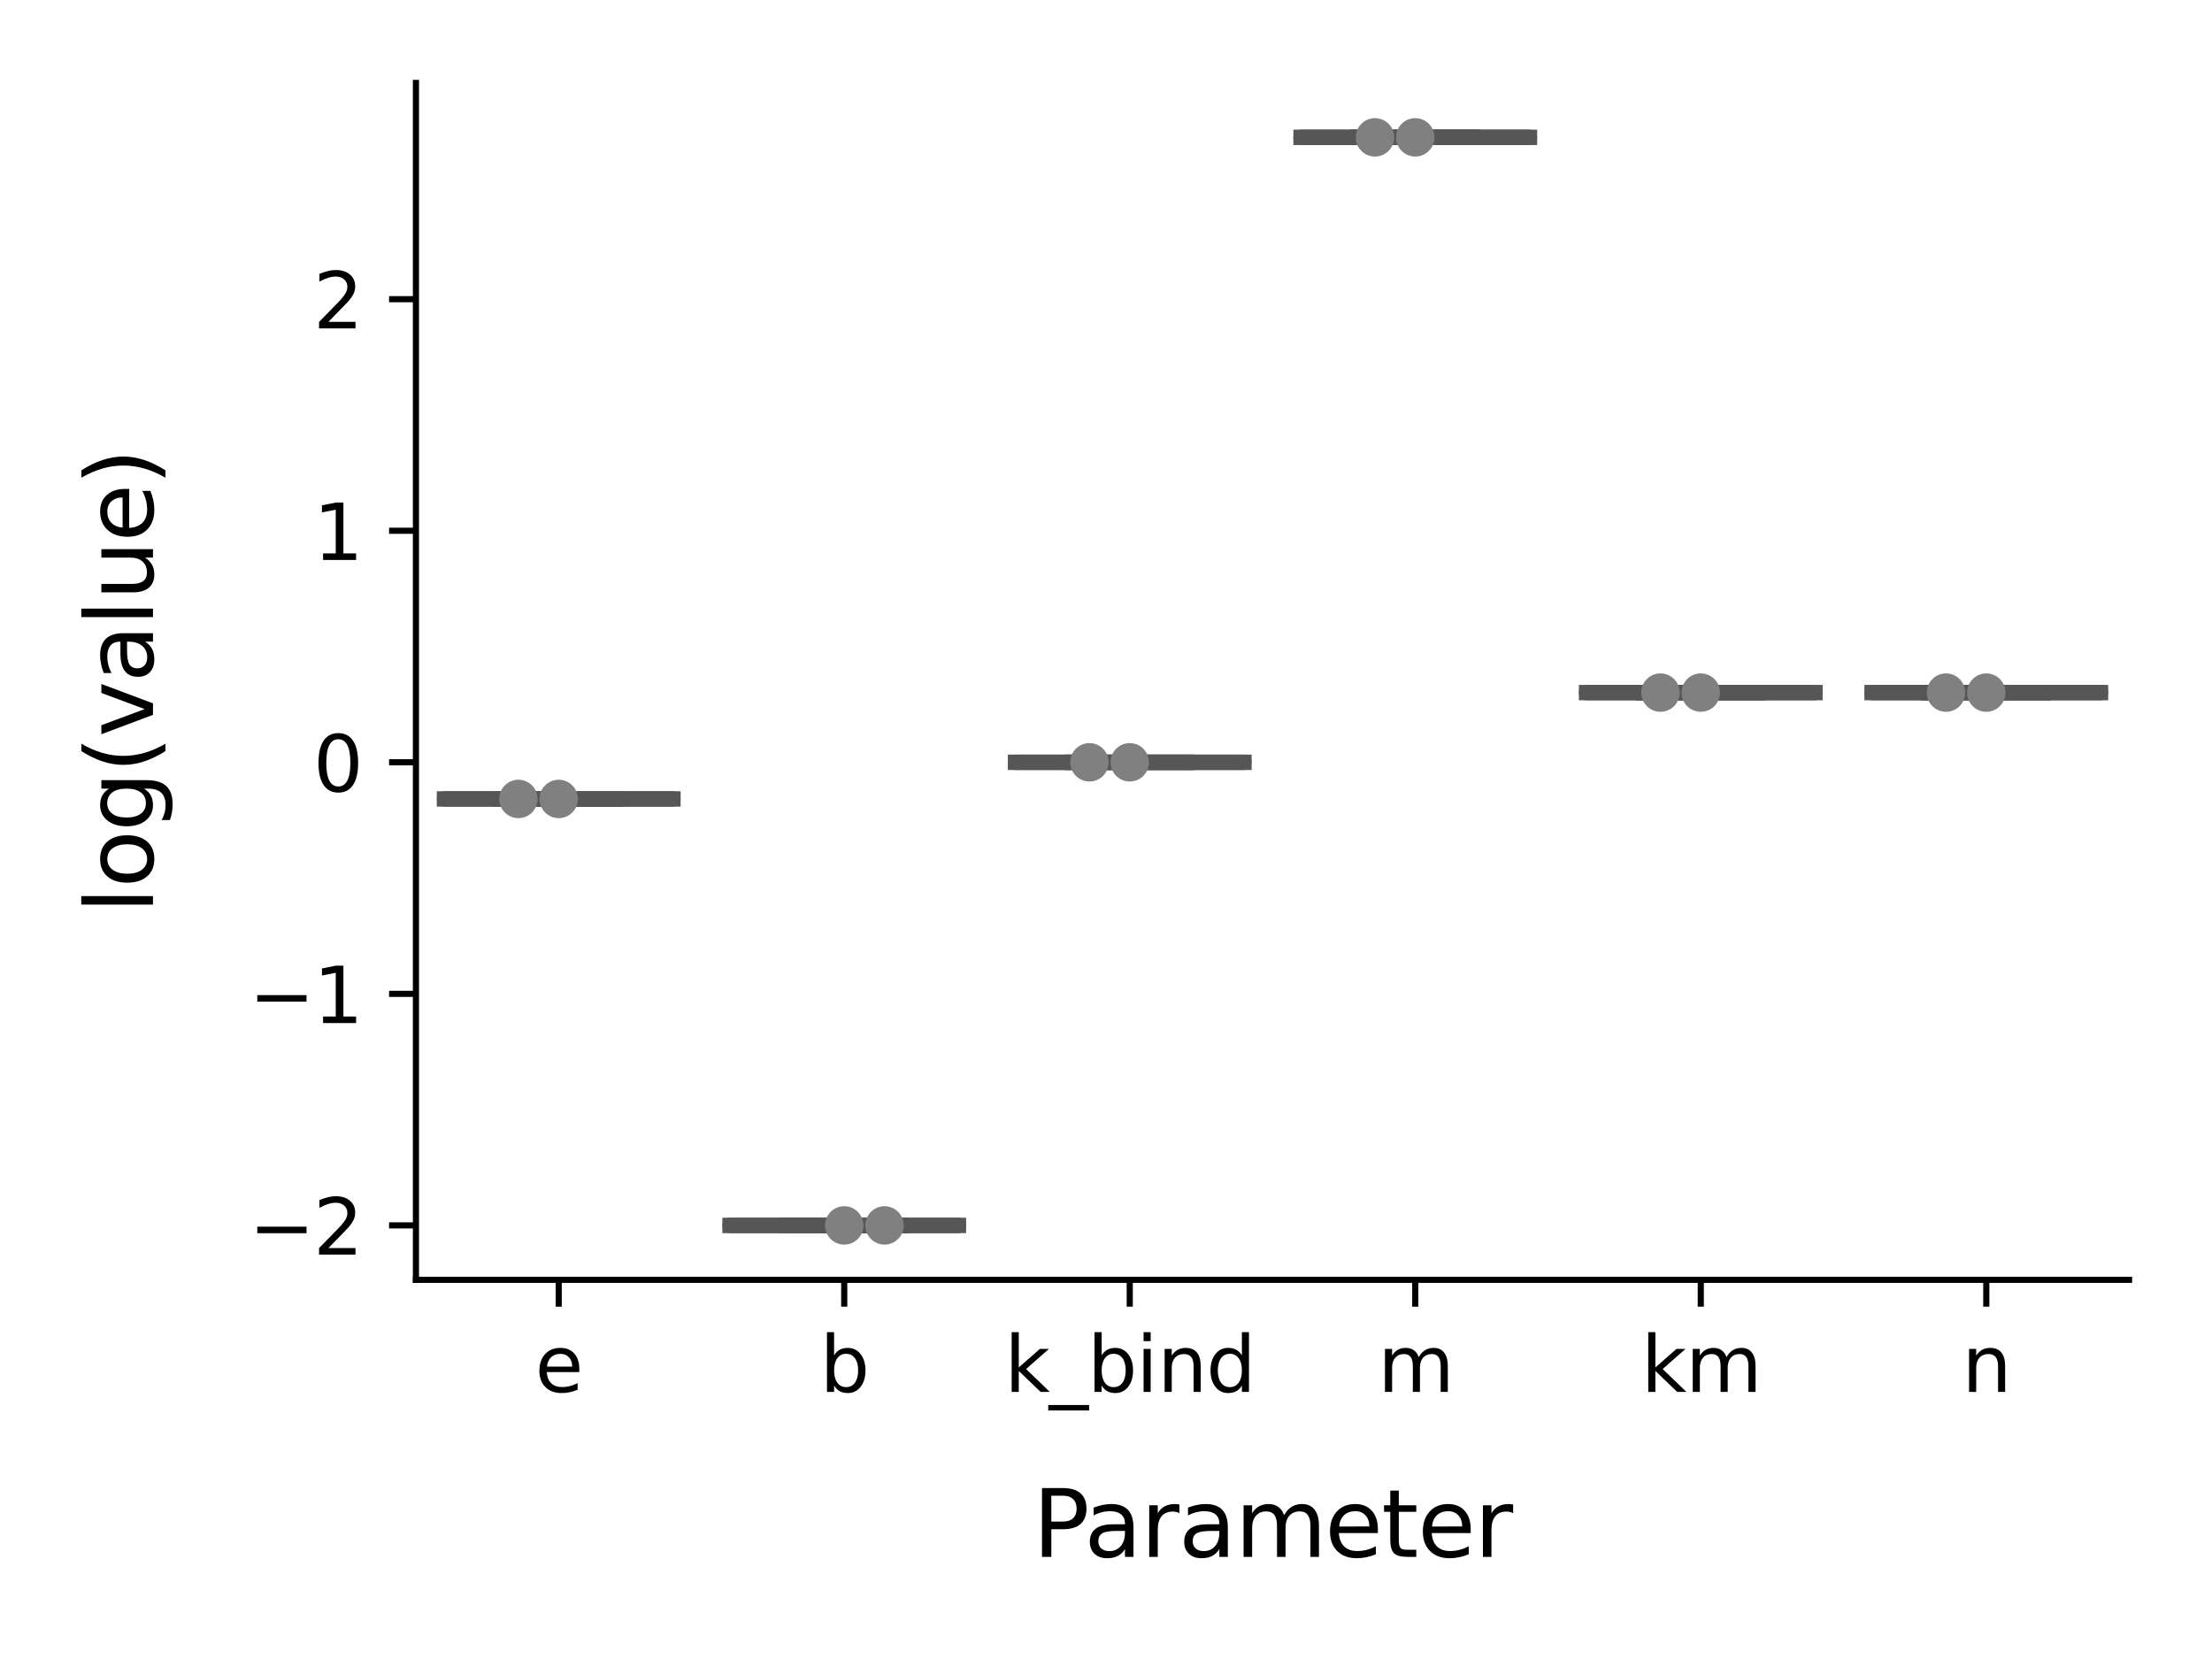 <?xml version="1.0" encoding="utf-8" standalone="no"?>
<!DOCTYPE svg PUBLIC "-//W3C//DTD SVG 1.1//EN"
  "http://www.w3.org/Graphics/SVG/1.1/DTD/svg11.dtd">
<svg xmlns:xlink="http://www.w3.org/1999/xlink" width="288pt" height="216pt" viewBox="0 0 288 216" xmlns="http://www.w3.org/2000/svg" version="1.1">
 <defs>
  <style type="text/css">*{stroke-linejoin: round; stroke-linecap: butt}</style>
 </defs>
 <g id="figure_1">
  <g id="patch_1">
   <path d="M 0 216 
L 288 216 
L 288 0 
L 0 0 
z
" style="fill: #ffffff"/>
  </g>
  <g id="axes_1">
   <g id="patch_2">
    <path d="M 54.156 166.63 
L 277.2 166.63 
L 277.2 10.8 
L 54.156 10.8 
z
" style="fill: #ffffff"/>
   </g>
   <g id="patch_3">
    <path d="M 57.873 104.022 
L 87.613 104.022 
L 87.613 104.021 
L 57.873 104.021 
L 57.873 104.022 
z
" clip-path="url(#p0e1c890efa)" style="fill: #3a90e3; stroke: #565656; stroke-width: 2; stroke-linejoin: miter"/>
   </g>
   <g id="patch_4">
    <path d="M 95.047 159.547 
L 124.787 159.547 
L 124.787 159.547 
L 95.047 159.547 
L 95.047 159.547 
z
" clip-path="url(#p0e1c890efa)" style="fill: #3a90e3; stroke: #565656; stroke-width: 2; stroke-linejoin: miter"/>
   </g>
   <g id="patch_5">
    <path d="M 132.221 99.251 
L 161.961 99.251 
L 161.961 99.251 
L 132.221 99.251 
L 132.221 99.251 
z
" clip-path="url(#p0e1c890efa)" style="fill: #3a90e3; stroke: #565656; stroke-width: 2; stroke-linejoin: miter"/>
   </g>
   <g id="patch_6">
    <path d="M 169.395 17.883 
L 199.135 17.883 
L 199.135 17.883 
L 169.395 17.883 
L 169.395 17.883 
z
" clip-path="url(#p0e1c890efa)" style="fill: #3a90e3; stroke: #565656; stroke-width: 2; stroke-linejoin: miter"/>
   </g>
   <g id="patch_7">
    <path d="M 206.569 90.176 
L 236.309 90.176 
L 236.309 90.176 
L 206.569 90.176 
L 206.569 90.176 
z
" clip-path="url(#p0e1c890efa)" style="fill: #3a90e3; stroke: #565656; stroke-width: 2; stroke-linejoin: miter"/>
   </g>
   <g id="patch_8">
    <path d="M 243.743 90.176 
L 273.483 90.176 
L 273.483 90.176 
L 243.743 90.176 
L 243.743 90.176 
z
" clip-path="url(#p0e1c890efa)" style="fill: #3a90e3; stroke: #565656; stroke-width: 2; stroke-linejoin: miter"/>
   </g>
   <g id="matplotlib.axis_1">
    <g id="xtick_1">
     <g id="line2d_1">
      <defs>
       <path id="mb5ea2f59b2" d="M 0 0 
L 0 3.5 
" style="stroke: #000000; stroke-width: 0.8"/>
      </defs>
      <g>
       <use xlink:href="#mb5ea2f59b2" x="72.743" y="166.63" style="stroke: #000000; stroke-width: 0.8"/>
      </g>
     </g>
     <g id="text_1">
      <!-- e -->
      <g transform="translate(69.666 181.228)scale(0.1 -0.1)">
       <defs>
        <path id="DejaVuSans-65" d="M 3597 1894 
L 3597 1613 
L 953 1613 
Q 991 1019 1311 708 
Q 1631 397 2203 397 
Q 2534 397 2845 478 
Q 3156 559 3463 722 
L 3463 178 
Q 3153 47 2828 -22 
Q 2503 -91 2169 -91 
Q 1331 -91 842 396 
Q 353 884 353 1716 
Q 353 2575 817 3079 
Q 1281 3584 2069 3584 
Q 2775 3584 3186 3129 
Q 3597 2675 3597 1894 
z
M 3022 2063 
Q 3016 2534 2758 2815 
Q 2500 3097 2075 3097 
Q 1594 3097 1305 2825 
Q 1016 2553 972 2059 
L 3022 2063 
z
" transform="scale(0.016)"/>
       </defs>
       <use xlink:href="#DejaVuSans-65"/>
      </g>
     </g>
    </g>
    <g id="xtick_2">
     <g id="line2d_2">
      <g>
       <use xlink:href="#mb5ea2f59b2" x="109.917" y="166.63" style="stroke: #000000; stroke-width: 0.8"/>
      </g>
     </g>
     <g id="text_2">
      <!-- b -->
      <g transform="translate(106.743 181.228)scale(0.1 -0.1)">
       <defs>
        <path id="DejaVuSans-62" d="M 3116 1747 
Q 3116 2381 2855 2742 
Q 2594 3103 2138 3103 
Q 1681 3103 1420 2742 
Q 1159 2381 1159 1747 
Q 1159 1113 1420 752 
Q 1681 391 2138 391 
Q 2594 391 2855 752 
Q 3116 1113 3116 1747 
z
M 1159 2969 
Q 1341 3281 1617 3432 
Q 1894 3584 2278 3584 
Q 2916 3584 3314 3078 
Q 3713 2572 3713 1747 
Q 3713 922 3314 415 
Q 2916 -91 2278 -91 
Q 1894 -91 1617 61 
Q 1341 213 1159 525 
L 1159 0 
L 581 0 
L 581 4863 
L 1159 4863 
L 1159 2969 
z
" transform="scale(0.016)"/>
       </defs>
       <use xlink:href="#DejaVuSans-62"/>
      </g>
     </g>
    </g>
    <g id="xtick_3">
     <g id="line2d_3">
      <g>
       <use xlink:href="#mb5ea2f59b2" x="147.091" y="166.63" style="stroke: #000000; stroke-width: 0.8"/>
      </g>
     </g>
     <g id="text_3">
      <!-- k_bind -->
      <g transform="translate(130.789 181.228)scale(0.1 -0.1)">
       <defs>
        <path id="DejaVuSans-6b" d="M 581 4863 
L 1159 4863 
L 1159 1991 
L 2875 3500 
L 3609 3500 
L 1753 1863 
L 3688 0 
L 2938 0 
L 1159 1709 
L 1159 0 
L 581 0 
L 581 4863 
z
" transform="scale(0.016)"/>
        <path id="DejaVuSans-5f" d="M 3263 -1063 
L 3263 -1509 
L -63 -1509 
L -63 -1063 
L 3263 -1063 
z
" transform="scale(0.016)"/>
        <path id="DejaVuSans-69" d="M 603 3500 
L 1178 3500 
L 1178 0 
L 603 0 
L 603 3500 
z
M 603 4863 
L 1178 4863 
L 1178 4134 
L 603 4134 
L 603 4863 
z
" transform="scale(0.016)"/>
        <path id="DejaVuSans-6e" d="M 3513 2113 
L 3513 0 
L 2938 0 
L 2938 2094 
Q 2938 2591 2744 2837 
Q 2550 3084 2163 3084 
Q 1697 3084 1428 2787 
Q 1159 2491 1159 1978 
L 1159 0 
L 581 0 
L 581 3500 
L 1159 3500 
L 1159 2956 
Q 1366 3272 1645 3428 
Q 1925 3584 2291 3584 
Q 2894 3584 3203 3211 
Q 3513 2838 3513 2113 
z
" transform="scale(0.016)"/>
        <path id="DejaVuSans-64" d="M 2906 2969 
L 2906 4863 
L 3481 4863 
L 3481 0 
L 2906 0 
L 2906 525 
Q 2725 213 2448 61 
Q 2172 -91 1784 -91 
Q 1150 -91 751 415 
Q 353 922 353 1747 
Q 353 2572 751 3078 
Q 1150 3584 1784 3584 
Q 2172 3584 2448 3432 
Q 2725 3281 2906 2969 
z
M 947 1747 
Q 947 1113 1208 752 
Q 1469 391 1925 391 
Q 2381 391 2643 752 
Q 2906 1113 2906 1747 
Q 2906 2381 2643 2742 
Q 2381 3103 1925 3103 
Q 1469 3103 1208 2742 
Q 947 2381 947 1747 
z
" transform="scale(0.016)"/>
       </defs>
       <use xlink:href="#DejaVuSans-6b"/>
       <use xlink:href="#DejaVuSans-5f" x="57.91"/>
       <use xlink:href="#DejaVuSans-62" x="107.91"/>
       <use xlink:href="#DejaVuSans-69" x="171.387"/>
       <use xlink:href="#DejaVuSans-6e" x="199.17"/>
       <use xlink:href="#DejaVuSans-64" x="262.549"/>
      </g>
     </g>
    </g>
    <g id="xtick_4">
     <g id="line2d_4">
      <g>
       <use xlink:href="#mb5ea2f59b2" x="184.265" y="166.63" style="stroke: #000000; stroke-width: 0.8"/>
      </g>
     </g>
     <g id="text_4">
      <!-- m -->
      <g transform="translate(179.395 181.228)scale(0.1 -0.1)">
       <defs>
        <path id="DejaVuSans-6d" d="M 3328 2828 
Q 3544 3216 3844 3400 
Q 4144 3584 4550 3584 
Q 5097 3584 5394 3201 
Q 5691 2819 5691 2113 
L 5691 0 
L 5113 0 
L 5113 2094 
Q 5113 2597 4934 2840 
Q 4756 3084 4391 3084 
Q 3944 3084 3684 2787 
Q 3425 2491 3425 1978 
L 3425 0 
L 2847 0 
L 2847 2094 
Q 2847 2600 2669 2842 
Q 2491 3084 2119 3084 
Q 1678 3084 1418 2786 
Q 1159 2488 1159 1978 
L 1159 0 
L 581 0 
L 581 3500 
L 1159 3500 
L 1159 2956 
Q 1356 3278 1631 3431 
Q 1906 3584 2284 3584 
Q 2666 3584 2933 3390 
Q 3200 3197 3328 2828 
z
" transform="scale(0.016)"/>
       </defs>
       <use xlink:href="#DejaVuSans-6d"/>
      </g>
     </g>
    </g>
    <g id="xtick_5">
     <g id="line2d_5">
      <g>
       <use xlink:href="#mb5ea2f59b2" x="221.439" y="166.63" style="stroke: #000000; stroke-width: 0.8"/>
      </g>
     </g>
     <g id="text_5">
      <!-- km -->
      <g transform="translate(213.673 181.228)scale(0.1 -0.1)">
       <use xlink:href="#DejaVuSans-6b"/>
       <use xlink:href="#DejaVuSans-6d" x="57.91"/>
      </g>
     </g>
    </g>
    <g id="xtick_6">
     <g id="line2d_6">
      <g>
       <use xlink:href="#mb5ea2f59b2" x="258.613" y="166.63" style="stroke: #000000; stroke-width: 0.8"/>
      </g>
     </g>
     <g id="text_6">
      <!-- n -->
      <g transform="translate(255.444 181.228)scale(0.1 -0.1)">
       <use xlink:href="#DejaVuSans-6e"/>
      </g>
     </g>
    </g>
    <g id="text_7">
     <!-- Parameter -->
     <g transform="translate(134.463 202.704)scale(0.12 -0.12)">
      <defs>
       <path id="DejaVuSans-50" d="M 1259 4147 
L 1259 2394 
L 2053 2394 
Q 2494 2394 2734 2622 
Q 2975 2850 2975 3272 
Q 2975 3691 2734 3919 
Q 2494 4147 2053 4147 
L 1259 4147 
z
M 628 4666 
L 2053 4666 
Q 2838 4666 3239 4311 
Q 3641 3956 3641 3272 
Q 3641 2581 3239 2228 
Q 2838 1875 2053 1875 
L 1259 1875 
L 1259 0 
L 628 0 
L 628 4666 
z
" transform="scale(0.016)"/>
       <path id="DejaVuSans-61" d="M 2194 1759 
Q 1497 1759 1228 1600 
Q 959 1441 959 1056 
Q 959 750 1161 570 
Q 1363 391 1709 391 
Q 2188 391 2477 730 
Q 2766 1069 2766 1631 
L 2766 1759 
L 2194 1759 
z
M 3341 1997 
L 3341 0 
L 2766 0 
L 2766 531 
Q 2569 213 2275 61 
Q 1981 -91 1556 -91 
Q 1019 -91 701 211 
Q 384 513 384 1019 
Q 384 1609 779 1909 
Q 1175 2209 1959 2209 
L 2766 2209 
L 2766 2266 
Q 2766 2663 2505 2880 
Q 2244 3097 1772 3097 
Q 1472 3097 1187 3025 
Q 903 2953 641 2809 
L 641 3341 
Q 956 3463 1253 3523 
Q 1550 3584 1831 3584 
Q 2591 3584 2966 3190 
Q 3341 2797 3341 1997 
z
" transform="scale(0.016)"/>
       <path id="DejaVuSans-72" d="M 2631 2963 
Q 2534 3019 2420 3045 
Q 2306 3072 2169 3072 
Q 1681 3072 1420 2755 
Q 1159 2438 1159 1844 
L 1159 0 
L 581 0 
L 581 3500 
L 1159 3500 
L 1159 2956 
Q 1341 3275 1631 3429 
Q 1922 3584 2338 3584 
Q 2397 3584 2469 3576 
Q 2541 3569 2628 3553 
L 2631 2963 
z
" transform="scale(0.016)"/>
       <path id="DejaVuSans-74" d="M 1172 4494 
L 1172 3500 
L 2356 3500 
L 2356 3053 
L 1172 3053 
L 1172 1153 
Q 1172 725 1289 603 
Q 1406 481 1766 481 
L 2356 481 
L 2356 0 
L 1766 0 
Q 1100 0 847 248 
Q 594 497 594 1153 
L 594 3053 
L 172 3053 
L 172 3500 
L 594 3500 
L 594 4494 
L 1172 4494 
z
" transform="scale(0.016)"/>
      </defs>
      <use xlink:href="#DejaVuSans-50"/>
      <use xlink:href="#DejaVuSans-61" x="55.803"/>
      <use xlink:href="#DejaVuSans-72" x="117.082"/>
      <use xlink:href="#DejaVuSans-61" x="158.195"/>
      <use xlink:href="#DejaVuSans-6d" x="219.475"/>
      <use xlink:href="#DejaVuSans-65" x="316.887"/>
      <use xlink:href="#DejaVuSans-74" x="378.41"/>
      <use xlink:href="#DejaVuSans-65" x="417.619"/>
      <use xlink:href="#DejaVuSans-72" x="479.143"/>
     </g>
    </g>
   </g>
   <g id="matplotlib.axis_2">
    <g id="ytick_1">
     <g id="line2d_7">
      <defs>
       <path id="m49d0394039" d="M 0 0 
L -3.5 0 
" style="stroke: #000000; stroke-width: 0.8"/>
      </defs>
      <g>
       <use xlink:href="#m49d0394039" x="54.156" y="159.547" style="stroke: #000000; stroke-width: 0.8"/>
      </g>
     </g>
     <g id="text_8">
      <!-- −2 -->
      <g transform="translate(32.414 163.346)scale(0.1 -0.1)">
       <defs>
        <path id="DejaVuSans-2212" d="M 678 2272 
L 4684 2272 
L 4684 1741 
L 678 1741 
L 678 2272 
z
" transform="scale(0.016)"/>
        <path id="DejaVuSans-32" d="M 1228 531 
L 3431 531 
L 3431 0 
L 469 0 
L 469 531 
Q 828 903 1448 1529 
Q 2069 2156 2228 2338 
Q 2531 2678 2651 2914 
Q 2772 3150 2772 3378 
Q 2772 3750 2511 3984 
Q 2250 4219 1831 4219 
Q 1534 4219 1204 4116 
Q 875 4013 500 3803 
L 500 4441 
Q 881 4594 1212 4672 
Q 1544 4750 1819 4750 
Q 2544 4750 2975 4387 
Q 3406 4025 3406 3419 
Q 3406 3131 3298 2873 
Q 3191 2616 2906 2266 
Q 2828 2175 2409 1742 
Q 1991 1309 1228 531 
z
" transform="scale(0.016)"/>
       </defs>
       <use xlink:href="#DejaVuSans-2212"/>
       <use xlink:href="#DejaVuSans-32" x="83.789"/>
      </g>
     </g>
    </g>
    <g id="ytick_2">
     <g id="line2d_8">
      <g>
       <use xlink:href="#m49d0394039" x="54.156" y="129.399" style="stroke: #000000; stroke-width: 0.8"/>
      </g>
     </g>
     <g id="text_9">
      <!-- −1 -->
      <g transform="translate(32.414 133.198)scale(0.1 -0.1)">
       <defs>
        <path id="DejaVuSans-31" d="M 794 531 
L 1825 531 
L 1825 4091 
L 703 3866 
L 703 4441 
L 1819 4666 
L 2450 4666 
L 2450 531 
L 3481 531 
L 3481 0 
L 794 0 
L 794 531 
z
" transform="scale(0.016)"/>
       </defs>
       <use xlink:href="#DejaVuSans-2212"/>
       <use xlink:href="#DejaVuSans-31" x="83.789"/>
      </g>
     </g>
    </g>
    <g id="ytick_3">
     <g id="line2d_9">
      <g>
       <use xlink:href="#m49d0394039" x="54.156" y="99.251" style="stroke: #000000; stroke-width: 0.8"/>
      </g>
     </g>
     <g id="text_10">
      <!-- 0 -->
      <g transform="translate(40.793 103.05)scale(0.1 -0.1)">
       <defs>
        <path id="DejaVuSans-30" d="M 2034 4250 
Q 1547 4250 1301 3770 
Q 1056 3291 1056 2328 
Q 1056 1369 1301 889 
Q 1547 409 2034 409 
Q 2525 409 2770 889 
Q 3016 1369 3016 2328 
Q 3016 3291 2770 3770 
Q 2525 4250 2034 4250 
z
M 2034 4750 
Q 2819 4750 3233 4129 
Q 3647 3509 3647 2328 
Q 3647 1150 3233 529 
Q 2819 -91 2034 -91 
Q 1250 -91 836 529 
Q 422 1150 422 2328 
Q 422 3509 836 4129 
Q 1250 4750 2034 4750 
z
" transform="scale(0.016)"/>
       </defs>
       <use xlink:href="#DejaVuSans-30"/>
      </g>
     </g>
    </g>
    <g id="ytick_4">
     <g id="line2d_10">
      <g>
       <use xlink:href="#m49d0394039" x="54.156" y="69.103" style="stroke: #000000; stroke-width: 0.8"/>
      </g>
     </g>
     <g id="text_11">
      <!-- 1 -->
      <g transform="translate(40.793 72.903)scale(0.1 -0.1)">
       <use xlink:href="#DejaVuSans-31"/>
      </g>
     </g>
    </g>
    <g id="ytick_5">
     <g id="line2d_11">
      <g>
       <use xlink:href="#m49d0394039" x="54.156" y="38.956" style="stroke: #000000; stroke-width: 0.8"/>
      </g>
     </g>
     <g id="text_12">
      <!-- 2 -->
      <g transform="translate(40.793 42.755)scale(0.1 -0.1)">
       <use xlink:href="#DejaVuSans-32"/>
      </g>
     </g>
    </g>
    <g id="text_13">
     <!-- log(value) -->
     <g transform="translate(19.918 118.933)rotate(-90)scale(0.12 -0.12)">
      <defs>
       <path id="DejaVuSans-6c" d="M 603 4863 
L 1178 4863 
L 1178 0 
L 603 0 
L 603 4863 
z
" transform="scale(0.016)"/>
       <path id="DejaVuSans-6f" d="M 1959 3097 
Q 1497 3097 1228 2736 
Q 959 2375 959 1747 
Q 959 1119 1226 758 
Q 1494 397 1959 397 
Q 2419 397 2687 759 
Q 2956 1122 2956 1747 
Q 2956 2369 2687 2733 
Q 2419 3097 1959 3097 
z
M 1959 3584 
Q 2709 3584 3137 3096 
Q 3566 2609 3566 1747 
Q 3566 888 3137 398 
Q 2709 -91 1959 -91 
Q 1206 -91 779 398 
Q 353 888 353 1747 
Q 353 2609 779 3096 
Q 1206 3584 1959 3584 
z
" transform="scale(0.016)"/>
       <path id="DejaVuSans-67" d="M 2906 1791 
Q 2906 2416 2648 2759 
Q 2391 3103 1925 3103 
Q 1463 3103 1205 2759 
Q 947 2416 947 1791 
Q 947 1169 1205 825 
Q 1463 481 1925 481 
Q 2391 481 2648 825 
Q 2906 1169 2906 1791 
z
M 3481 434 
Q 3481 -459 3084 -895 
Q 2688 -1331 1869 -1331 
Q 1566 -1331 1297 -1286 
Q 1028 -1241 775 -1147 
L 775 -588 
Q 1028 -725 1275 -790 
Q 1522 -856 1778 -856 
Q 2344 -856 2625 -561 
Q 2906 -266 2906 331 
L 2906 616 
Q 2728 306 2450 153 
Q 2172 0 1784 0 
Q 1141 0 747 490 
Q 353 981 353 1791 
Q 353 2603 747 3093 
Q 1141 3584 1784 3584 
Q 2172 3584 2450 3431 
Q 2728 3278 2906 2969 
L 2906 3500 
L 3481 3500 
L 3481 434 
z
" transform="scale(0.016)"/>
       <path id="DejaVuSans-28" d="M 1984 4856 
Q 1566 4138 1362 3434 
Q 1159 2731 1159 2009 
Q 1159 1288 1364 580 
Q 1569 -128 1984 -844 
L 1484 -844 
Q 1016 -109 783 600 
Q 550 1309 550 2009 
Q 550 2706 781 3412 
Q 1013 4119 1484 4856 
L 1984 4856 
z
" transform="scale(0.016)"/>
       <path id="DejaVuSans-76" d="M 191 3500 
L 800 3500 
L 1894 563 
L 2988 3500 
L 3597 3500 
L 2284 0 
L 1503 0 
L 191 3500 
z
" transform="scale(0.016)"/>
       <path id="DejaVuSans-75" d="M 544 1381 
L 544 3500 
L 1119 3500 
L 1119 1403 
Q 1119 906 1312 657 
Q 1506 409 1894 409 
Q 2359 409 2629 706 
Q 2900 1003 2900 1516 
L 2900 3500 
L 3475 3500 
L 3475 0 
L 2900 0 
L 2900 538 
Q 2691 219 2414 64 
Q 2138 -91 1772 -91 
Q 1169 -91 856 284 
Q 544 659 544 1381 
z
M 1991 3584 
L 1991 3584 
z
" transform="scale(0.016)"/>
       <path id="DejaVuSans-29" d="M 513 4856 
L 1013 4856 
Q 1481 4119 1714 3412 
Q 1947 2706 1947 2009 
Q 1947 1309 1714 600 
Q 1481 -109 1013 -844 
L 513 -844 
Q 928 -128 1133 580 
Q 1338 1288 1338 2009 
Q 1338 2731 1133 3434 
Q 928 4138 513 4856 
z
" transform="scale(0.016)"/>
      </defs>
      <use xlink:href="#DejaVuSans-6c"/>
      <use xlink:href="#DejaVuSans-6f" x="27.783"/>
      <use xlink:href="#DejaVuSans-67" x="88.965"/>
      <use xlink:href="#DejaVuSans-28" x="152.441"/>
      <use xlink:href="#DejaVuSans-76" x="191.455"/>
      <use xlink:href="#DejaVuSans-61" x="250.635"/>
      <use xlink:href="#DejaVuSans-6c" x="311.914"/>
      <use xlink:href="#DejaVuSans-75" x="339.697"/>
      <use xlink:href="#DejaVuSans-65" x="403.076"/>
      <use xlink:href="#DejaVuSans-29" x="464.6"/>
     </g>
    </g>
   </g>
   <g id="line2d_12">
    <path d="M 72.743 104.022 
L 72.743 104.022 
" clip-path="url(#p0e1c890efa)" style="fill: none; stroke: #565656; stroke-width: 2; stroke-linecap: square"/>
   </g>
   <g id="line2d_13">
    <path d="M 72.743 104.021 
L 72.743 104.021 
" clip-path="url(#p0e1c890efa)" style="fill: none; stroke: #565656; stroke-width: 2; stroke-linecap: square"/>
   </g>
   <g id="line2d_14">
    <path d="M 65.308 104.022 
L 80.178 104.022 
" clip-path="url(#p0e1c890efa)" style="fill: none; stroke: #565656; stroke-width: 2; stroke-linecap: square"/>
   </g>
   <g id="line2d_15">
    <path d="M 65.308 104.021 
L 80.178 104.021 
" clip-path="url(#p0e1c890efa)" style="fill: none; stroke: #565656; stroke-width: 2; stroke-linecap: square"/>
   </g>
   <g id="line2d_16"/>
   <g id="line2d_17">
    <path d="M 109.917 159.547 
L 109.917 159.547 
" clip-path="url(#p0e1c890efa)" style="fill: none; stroke: #565656; stroke-width: 2; stroke-linecap: square"/>
   </g>
   <g id="line2d_18">
    <path d="M 109.917 159.547 
L 109.917 159.547 
" clip-path="url(#p0e1c890efa)" style="fill: none; stroke: #565656; stroke-width: 2; stroke-linecap: square"/>
   </g>
   <g id="line2d_19">
    <path d="M 102.482 159.547 
L 117.352 159.547 
" clip-path="url(#p0e1c890efa)" style="fill: none; stroke: #565656; stroke-width: 2; stroke-linecap: square"/>
   </g>
   <g id="line2d_20">
    <path d="M 102.482 159.547 
L 117.352 159.547 
" clip-path="url(#p0e1c890efa)" style="fill: none; stroke: #565656; stroke-width: 2; stroke-linecap: square"/>
   </g>
   <g id="line2d_21"/>
   <g id="line2d_22">
    <path d="M 147.091 99.251 
L 147.091 99.251 
" clip-path="url(#p0e1c890efa)" style="fill: none; stroke: #565656; stroke-width: 2; stroke-linecap: square"/>
   </g>
   <g id="line2d_23">
    <path d="M 147.091 99.251 
L 147.091 99.251 
" clip-path="url(#p0e1c890efa)" style="fill: none; stroke: #565656; stroke-width: 2; stroke-linecap: square"/>
   </g>
   <g id="line2d_24">
    <path d="M 139.656 99.251 
L 154.526 99.251 
" clip-path="url(#p0e1c890efa)" style="fill: none; stroke: #565656; stroke-width: 2; stroke-linecap: square"/>
   </g>
   <g id="line2d_25">
    <path d="M 139.656 99.251 
L 154.526 99.251 
" clip-path="url(#p0e1c890efa)" style="fill: none; stroke: #565656; stroke-width: 2; stroke-linecap: square"/>
   </g>
   <g id="line2d_26"/>
   <g id="line2d_27">
    <path d="M 184.265 17.883 
L 184.265 17.883 
" clip-path="url(#p0e1c890efa)" style="fill: none; stroke: #565656; stroke-width: 2; stroke-linecap: square"/>
   </g>
   <g id="line2d_28">
    <path d="M 184.265 17.883 
L 184.265 17.883 
" clip-path="url(#p0e1c890efa)" style="fill: none; stroke: #565656; stroke-width: 2; stroke-linecap: square"/>
   </g>
   <g id="line2d_29">
    <path d="M 176.83 17.883 
L 191.7 17.883 
" clip-path="url(#p0e1c890efa)" style="fill: none; stroke: #565656; stroke-width: 2; stroke-linecap: square"/>
   </g>
   <g id="line2d_30">
    <path d="M 176.83 17.883 
L 191.7 17.883 
" clip-path="url(#p0e1c890efa)" style="fill: none; stroke: #565656; stroke-width: 2; stroke-linecap: square"/>
   </g>
   <g id="line2d_31"/>
   <g id="line2d_32">
    <path d="M 221.439 90.176 
L 221.439 90.176 
" clip-path="url(#p0e1c890efa)" style="fill: none; stroke: #565656; stroke-width: 2; stroke-linecap: square"/>
   </g>
   <g id="line2d_33">
    <path d="M 221.439 90.176 
L 221.439 90.176 
" clip-path="url(#p0e1c890efa)" style="fill: none; stroke: #565656; stroke-width: 2; stroke-linecap: square"/>
   </g>
   <g id="line2d_34">
    <path d="M 214.004 90.176 
L 228.874 90.176 
" clip-path="url(#p0e1c890efa)" style="fill: none; stroke: #565656; stroke-width: 2; stroke-linecap: square"/>
   </g>
   <g id="line2d_35">
    <path d="M 214.004 90.176 
L 228.874 90.176 
" clip-path="url(#p0e1c890efa)" style="fill: none; stroke: #565656; stroke-width: 2; stroke-linecap: square"/>
   </g>
   <g id="line2d_36"/>
   <g id="line2d_37">
    <path d="M 258.613 90.176 
L 258.613 90.176 
" clip-path="url(#p0e1c890efa)" style="fill: none; stroke: #565656; stroke-width: 2; stroke-linecap: square"/>
   </g>
   <g id="line2d_38">
    <path d="M 258.613 90.176 
L 258.613 90.176 
" clip-path="url(#p0e1c890efa)" style="fill: none; stroke: #565656; stroke-width: 2; stroke-linecap: square"/>
   </g>
   <g id="line2d_39">
    <path d="M 251.178 90.176 
L 266.048 90.176 
" clip-path="url(#p0e1c890efa)" style="fill: none; stroke: #565656; stroke-width: 2; stroke-linecap: square"/>
   </g>
   <g id="line2d_40">
    <path d="M 251.178 90.176 
L 266.048 90.176 
" clip-path="url(#p0e1c890efa)" style="fill: none; stroke: #565656; stroke-width: 2; stroke-linecap: square"/>
   </g>
   <g id="line2d_41"/>
   <g id="line2d_42">
    <path d="M 57.873 104.022 
L 87.613 104.022 
" clip-path="url(#p0e1c890efa)" style="fill: none; stroke: #565656; stroke-width: 2; stroke-linecap: square"/>
   </g>
   <g id="line2d_43">
    <path d="M 95.047 159.547 
L 124.787 159.547 
" clip-path="url(#p0e1c890efa)" style="fill: none; stroke: #565656; stroke-width: 2; stroke-linecap: square"/>
   </g>
   <g id="line2d_44">
    <path d="M 132.221 99.251 
L 161.961 99.251 
" clip-path="url(#p0e1c890efa)" style="fill: none; stroke: #565656; stroke-width: 2; stroke-linecap: square"/>
   </g>
   <g id="line2d_45">
    <path d="M 169.395 17.883 
L 199.135 17.883 
" clip-path="url(#p0e1c890efa)" style="fill: none; stroke: #565656; stroke-width: 2; stroke-linecap: square"/>
   </g>
   <g id="line2d_46">
    <path d="M 206.569 90.176 
L 236.309 90.176 
" clip-path="url(#p0e1c890efa)" style="fill: none; stroke: #565656; stroke-width: 2; stroke-linecap: square"/>
   </g>
   <g id="line2d_47">
    <path d="M 243.743 90.176 
L 273.483 90.176 
" clip-path="url(#p0e1c890efa)" style="fill: none; stroke: #565656; stroke-width: 2; stroke-linecap: square"/>
   </g>
   <g id="patch_9">
    <path d="M 54.156 166.63 
L 54.156 10.8 
" style="fill: none; stroke: #000000; stroke-width: 0.8; stroke-linejoin: miter; stroke-linecap: square"/>
   </g>
   <g id="patch_10">
    <path d="M 54.156 166.63 
L 277.2 166.63 
" style="fill: none; stroke: #000000; stroke-width: 0.8; stroke-linejoin: miter; stroke-linecap: square"/>
   </g>
   <g id="PathCollection_1">
    <defs>
     <path id="C0_0_3c281651d1" d="M 0 2.5 
C 0.663 2.5 1.299 2.237 1.768 1.768 
C 2.237 1.299 2.5 0.663 2.5 -0 
C 2.5 -0.663 2.237 -1.299 1.768 -1.768 
C 1.299 -2.237 0.663 -2.5 0 -2.5 
C -0.663 -2.5 -1.299 -2.237 -1.768 -1.768 
C -2.237 -1.299 -2.5 -0.663 -2.5 0 
C -2.5 0.663 -2.237 1.299 -1.768 1.768 
C -1.299 2.237 -0.663 2.5 0 2.5 
z
"/>
    </defs>
    <g clip-path="url(#p0e1c890efa)">
     <use xlink:href="#C0_0_3c281651d1" x="72.743" y="104.022" style="fill: #808080"/>
    </g>
    <g clip-path="url(#p0e1c890efa)">
     <use xlink:href="#C0_0_3c281651d1" x="67.497" y="104.021" style="fill: #808080"/>
    </g>
   </g>
   <g id="PathCollection_2">
    <defs>
     <path id="C1_0_e08d414d25" d="M 0 2.5 
C 0.663 2.5 1.299 2.237 1.768 1.768 
C 2.237 1.299 2.5 0.663 2.5 -0 
C 2.5 -0.663 2.237 -1.299 1.768 -1.768 
C 1.299 -2.237 0.663 -2.5 0 -2.5 
C -0.663 -2.5 -1.299 -2.237 -1.768 -1.768 
C -2.237 -1.299 -2.5 -0.663 -2.5 0 
C -2.5 0.663 -2.237 1.299 -1.768 1.768 
C -1.299 2.237 -0.663 2.5 0 2.5 
z
"/>
    </defs>
    <g clip-path="url(#p0e1c890efa)">
     <use xlink:href="#C1_0_e08d414d25" x="109.917" y="159.547" style="fill: #808080"/>
    </g>
    <g clip-path="url(#p0e1c890efa)">
     <use xlink:href="#C1_0_e08d414d25" x="115.163" y="159.547" style="fill: #808080"/>
    </g>
   </g>
   <g id="PathCollection_3">
    <defs>
     <path id="C2_0_e3a24515ad" d="M 0 2.5 
C 0.663 2.5 1.299 2.237 1.768 1.768 
C 2.237 1.299 2.5 0.663 2.5 -0 
C 2.5 -0.663 2.237 -1.299 1.768 -1.768 
C 1.299 -2.237 0.663 -2.5 0 -2.5 
C -0.663 -2.5 -1.299 -2.237 -1.768 -1.768 
C -2.237 -1.299 -2.5 -0.663 -2.5 0 
C -2.5 0.663 -2.237 1.299 -1.768 1.768 
C -1.299 2.237 -0.663 2.5 0 2.5 
z
"/>
    </defs>
    <g clip-path="url(#p0e1c890efa)">
     <use xlink:href="#C2_0_e3a24515ad" x="147.091" y="99.251" style="fill: #808080"/>
    </g>
    <g clip-path="url(#p0e1c890efa)">
     <use xlink:href="#C2_0_e3a24515ad" x="141.845" y="99.251" style="fill: #808080"/>
    </g>
   </g>
   <g id="PathCollection_4">
    <defs>
     <path id="C3_0_65a933588e" d="M 0 2.5 
C 0.663 2.5 1.299 2.237 1.768 1.768 
C 2.237 1.299 2.5 0.663 2.5 -0 
C 2.5 -0.663 2.237 -1.299 1.768 -1.768 
C 1.299 -2.237 0.663 -2.5 0 -2.5 
C -0.663 -2.5 -1.299 -2.237 -1.768 -1.768 
C -2.237 -1.299 -2.5 -0.663 -2.5 0 
C -2.5 0.663 -2.237 1.299 -1.768 1.768 
C -1.299 2.237 -0.663 2.5 0 2.5 
z
"/>
    </defs>
    <g clip-path="url(#p0e1c890efa)">
     <use xlink:href="#C3_0_65a933588e" x="184.265" y="17.883" style="fill: #808080"/>
    </g>
    <g clip-path="url(#p0e1c890efa)">
     <use xlink:href="#C3_0_65a933588e" x="179.019" y="17.883" style="fill: #808080"/>
    </g>
   </g>
   <g id="PathCollection_5">
    <defs>
     <path id="C4_0_348e8710cb" d="M 0 2.5 
C 0.663 2.5 1.299 2.237 1.768 1.768 
C 2.237 1.299 2.5 0.663 2.5 -0 
C 2.5 -0.663 2.237 -1.299 1.768 -1.768 
C 1.299 -2.237 0.663 -2.5 0 -2.5 
C -0.663 -2.5 -1.299 -2.237 -1.768 -1.768 
C -2.237 -1.299 -2.5 -0.663 -2.5 0 
C -2.5 0.663 -2.237 1.299 -1.768 1.768 
C -1.299 2.237 -0.663 2.5 0 2.5 
z
"/>
    </defs>
    <g clip-path="url(#p0e1c890efa)">
     <use xlink:href="#C4_0_348e8710cb" x="221.439" y="90.176" style="fill: #808080"/>
    </g>
    <g clip-path="url(#p0e1c890efa)">
     <use xlink:href="#C4_0_348e8710cb" x="216.193" y="90.176" style="fill: #808080"/>
    </g>
   </g>
   <g id="PathCollection_6">
    <defs>
     <path id="C5_0_dd8242c5fc" d="M 0 2.5 
C 0.663 2.5 1.299 2.237 1.768 1.768 
C 2.237 1.299 2.5 0.663 2.5 -0 
C 2.5 -0.663 2.237 -1.299 1.768 -1.768 
C 1.299 -2.237 0.663 -2.5 0 -2.5 
C -0.663 -2.5 -1.299 -2.237 -1.768 -1.768 
C -2.237 -1.299 -2.5 -0.663 -2.5 0 
C -2.5 0.663 -2.237 1.299 -1.768 1.768 
C -1.299 2.237 -0.663 2.5 0 2.5 
z
"/>
    </defs>
    <g clip-path="url(#p0e1c890efa)">
     <use xlink:href="#C5_0_dd8242c5fc" x="258.613" y="90.176" style="fill: #808080"/>
    </g>
    <g clip-path="url(#p0e1c890efa)">
     <use xlink:href="#C5_0_dd8242c5fc" x="253.367" y="90.176" style="fill: #808080"/>
    </g>
   </g>
  </g>
 </g>
 <defs>
  <clipPath id="p0e1c890efa">
   <rect x="54.156" y="10.8" width="223.044" height="155.83"/>
  </clipPath>
 </defs>
</svg>
